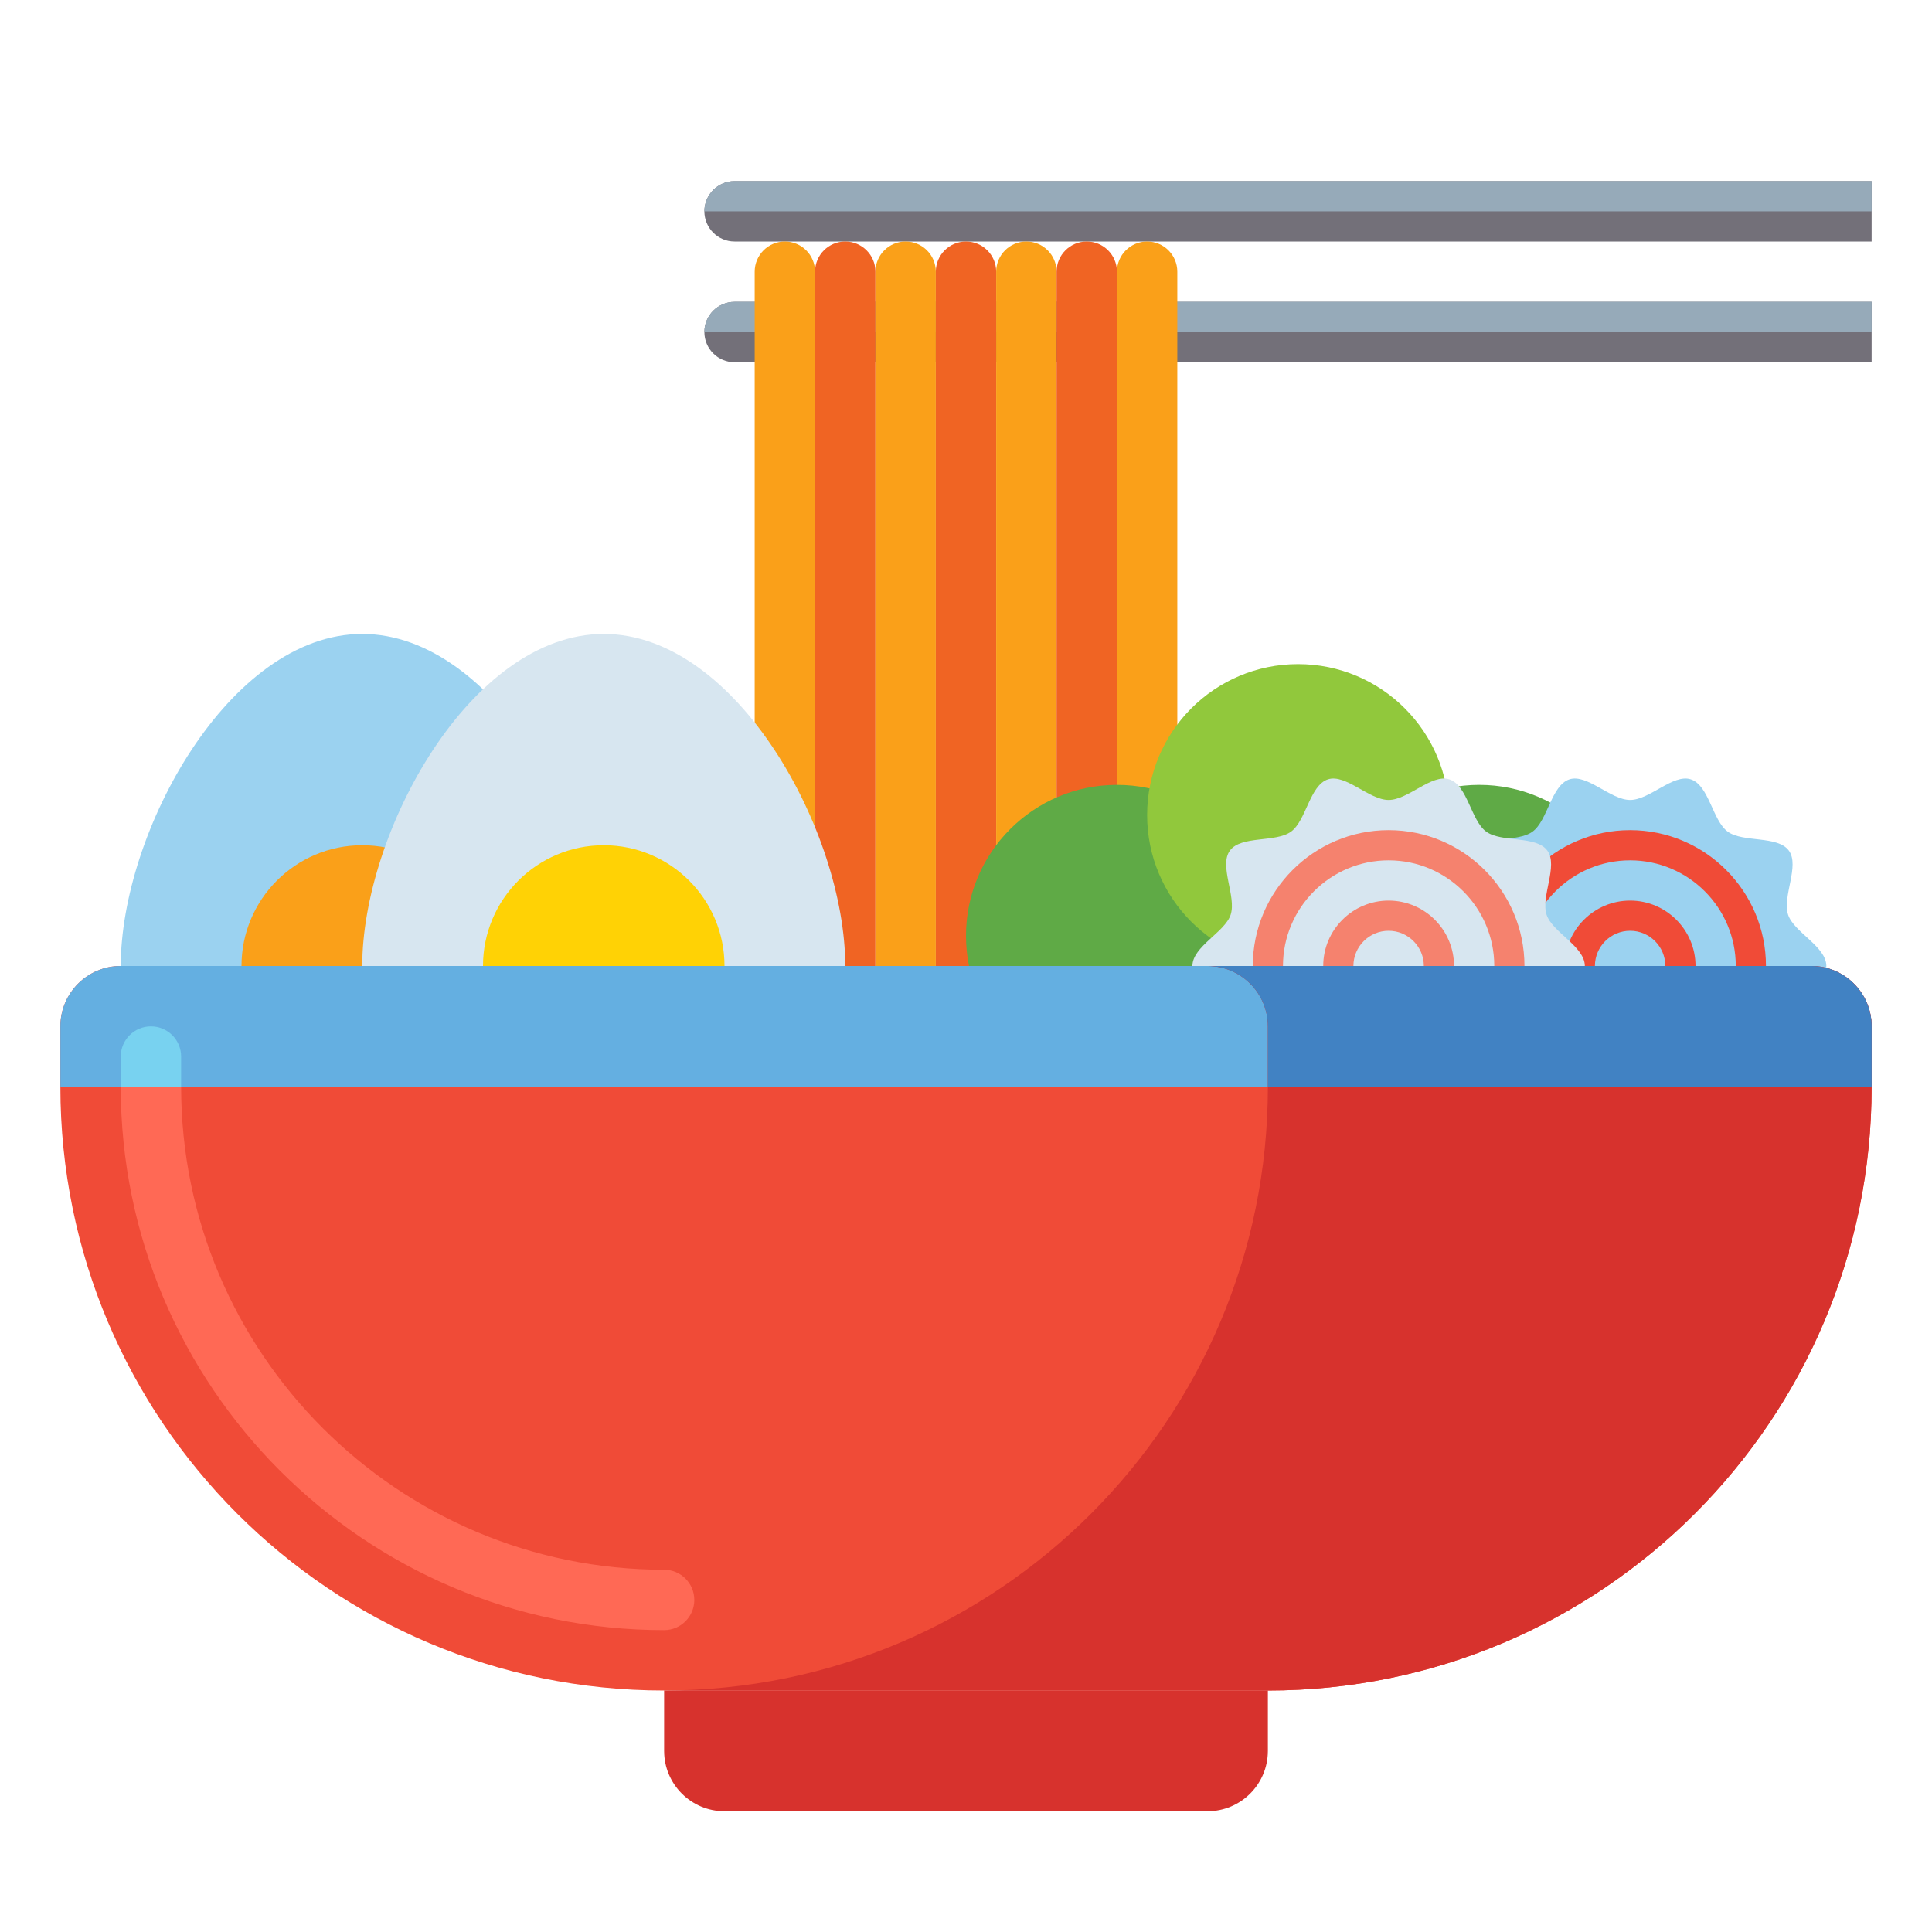 <svg id="Layer_1" enable-background="new 0 0 512 512" height="512" viewBox="0 0 512 512" width="512" xmlns="http://www.w3.org/2000/svg"><g><g><path d="m194.667 96h301.333v-16h-301.333c-4.418 0-8 3.582-8 8 0 4.418 3.581 8 8 8z" fill="#737079"/></g><g><path d="m186.667 88h309.333v-8h-301.333c-4.419 0-8 3.582-8 8z" fill="#96aab9"/></g><g><path d="m194.667 64h301.333v-16h-301.333c-4.418 0-8 3.582-8 8 0 4.418 3.581 8 8 8z" fill="#737079"/></g><g><path d="m186.667 56h309.333v-8h-301.333c-4.419 0-8 3.582-8 8z" fill="#96aab9"/></g><g><path d="m208 296c-4.418 0-8-3.582-8-8v-216c0-4.418 3.582-8 8-8s8 3.582 8 8v216c0 4.418-3.582 8-8 8z" fill="#faa019"/></g><g><path d="m224 296c-4.418 0-8-3.582-8-8v-216c0-4.418 3.582-8 8-8s8 3.582 8 8v216c0 4.418-3.582 8-8 8z" fill="#f06423"/></g><g><path d="m240 296c-4.418 0-8-3.582-8-8v-216c0-4.418 3.582-8 8-8s8 3.582 8 8v216c0 4.418-3.582 8-8 8z" fill="#faa019"/></g><g><path d="m256 296c-4.418 0-8-3.582-8-8v-216c0-4.418 3.582-8 8-8s8 3.582 8 8v216c0 4.418-3.582 8-8 8z" fill="#f06423"/></g><g><path d="m272 296c-4.418 0-8-3.582-8-8v-216c0-4.418 3.582-8 8-8s8 3.582 8 8v216c0 4.418-3.582 8-8 8z" fill="#faa019"/></g><g><path d="m304 296c-4.418 0-8-3.582-8-8v-216c0-4.418 3.582-8 8-8s8 3.582 8 8v216c0 4.418-3.582 8-8 8z" fill="#faa019"/></g><g><path d="m288 296c-4.418 0-8-3.582-8-8v-216c0-4.418 3.582-8 8-8s8 3.582 8 8v216c0 4.418-3.582 8-8 8z" fill="#f06423"/></g><g><g><circle cx="296" cy="248" fill="#5faa46" r="40"/></g><g><circle cx="392" cy="248" fill="#5faa46" r="40"/></g><g><circle cx="344" cy="216" fill="#91c83c" r="40"/></g></g><g><path d="m160 256c0-35.346-28.654-88-64-88s-64 52.654-64 88 28.654 64 64 64 64-28.654 64-64z" fill="#9bd2f0"/></g><g><circle cx="96" cy="256" fill="#faa019" r="32"/></g><g><path d="m224 256c0-35.346-28.654-88-64-88s-64 52.654-64 88 28.654 64 64 64 64-28.654 64-64z" fill="#d7e6f0"/></g><g><circle cx="160" cy="256" fill="#ffd205" r="32"/></g><g><g><path d="m380 256c0-5.178 8.624-8.929 10.142-13.602 1.572-4.842-3.145-12.936-.212-16.967 2.963-4.071 12.138-2.07 16.209-5.033 4.031-2.933 4.946-12.293 9.789-13.865 4.672-1.518 10.894 5.467 16.072 5.467s11.4-6.985 16.073-5.467c4.842 1.572 5.758 10.932 9.789 13.866 4.071 2.963 13.246.962 16.209 5.033 2.933 4.031-1.784 12.125-.212 16.967 1.517 4.672 10.141 8.423 10.141 13.601s-8.624 8.93-10.142 13.602c-1.572 4.842 3.145 12.936.212 16.967-2.963 4.071-12.138 2.07-16.209 5.033-4.031 2.933-4.946 12.293-9.789 13.865-4.672 1.518-10.894-5.467-16.072-5.467s-11.4 6.985-16.073 5.467c-4.842-1.572-5.758-10.932-9.789-13.866-4.071-2.963-13.246-.962-16.209-5.033-2.933-4.031 1.784-12.125.212-16.967-1.517-4.672-10.141-8.423-10.141-13.601z" fill="#9bd2f0"/></g><g><path d="m432 292c-19.851 0-36-16.149-36-36s16.149-36 36-36 36 16.149 36 36-16.149 36-36 36zm0-64c-15.439 0-28 12.561-28 28s12.561 28 28 28 28-12.561 28-28-12.561-28-28-28z" fill="#f04b37"/></g><g><path d="m432 273.333c-9.558 0-17.333-7.776-17.333-17.333s7.776-17.333 17.333-17.333 17.333 7.776 17.333 17.333-7.775 17.333-17.333 17.333zm0-26.666c-5.146 0-9.333 4.187-9.333 9.333s4.187 9.333 9.333 9.333 9.333-4.187 9.333-9.333-4.187-9.333-9.333-9.333z" fill="#f04b37"/></g></g><g><g><path d="m316 256c0-5.178 8.624-8.929 10.142-13.602 1.572-4.842-3.145-12.936-.212-16.967 2.963-4.071 12.138-2.07 16.209-5.033 4.031-2.933 4.946-12.293 9.789-13.865 4.672-1.518 10.894 5.467 16.072 5.467s11.4-6.985 16.073-5.467c4.842 1.572 5.758 10.932 9.789 13.866 4.071 2.963 13.246.962 16.209 5.033 2.933 4.031-1.784 12.125-.212 16.967 1.517 4.672 10.141 8.423 10.141 13.601s-8.624 8.93-10.142 13.602c-1.572 4.842 3.145 12.936.212 16.967-2.963 4.071-12.138 2.07-16.209 5.033-4.031 2.933-4.946 12.293-9.789 13.865-4.672 1.518-10.894-5.467-16.072-5.467s-11.4 6.985-16.073 5.467c-4.842-1.572-5.758-10.932-9.789-13.866-4.071-2.963-13.246-.962-16.209-5.033-2.933-4.031 1.784-12.125.212-16.967-1.517-4.672-10.141-8.423-10.141-13.601z" fill="#d7e6f0"/></g><g><path d="m368 292c-19.851 0-36-16.149-36-36s16.149-36 36-36 36 16.149 36 36-16.149 36-36 36zm0-64c-15.439 0-28 12.561-28 28s12.561 28 28 28 28-12.561 28-28-12.561-28-28-28z" fill="#f5826e"/></g><g><path d="m368 273.333c-9.558 0-17.333-7.776-17.333-17.333s7.776-17.333 17.333-17.333 17.333 7.776 17.333 17.333-7.775 17.333-17.333 17.333zm0-26.666c-5.146 0-9.333 4.187-9.333 9.333s4.187 9.333 9.333 9.333 9.333-4.187 9.333-9.333-4.187-9.333-9.333-9.333z" fill="#f5826e"/></g></g><g><path d="m336 448h-160c-88.366 0-160-71.634-160-160v-16c0-8.837 7.163-16 16-16h448c8.837 0 16 7.163 16 16v16c0 88.366-71.634 160-160 160z" fill="#f04b37"/></g><g><path d="m176 432c-79.402 0-144-64.598-144-144v-8c0-4.418 3.582-8 8-8s8 3.582 8 8v8c0 70.58 57.42 128 128 128 4.418 0 8 3.582 8 8s-3.582 8-8 8z" fill="#ff6955"/></g><g><path d="m496 288h-480v-16c0-8.837 7.163-16 16-16h448c8.837 0 16 7.163 16 16z" fill="#64afe1"/></g><g><path d="m480 256h-160c8.837 0 16 7.163 16 16v16c0 88.365-71.635 160-160 160h160c88.365 0 160-71.635 160-160v-16c0-8.837-7.163-16-16-16z" fill="#d7322d"/></g><g><path d="m320 480h-128c-8.837 0-16-7.163-16-16v-16h160v16c0 8.837-7.163 16-16 16z" fill="#d7322d"/></g><g><path d="m496 288h-160v-16c0-8.837-7.163-16-16-16h160c8.837 0 16 7.163 16 16z" fill="#4182c3"/></g><g><path d="m40 272c-4.418 0-8 3.582-8 8v8h16v-8c0-4.418-3.582-8-8-8z" fill="#78d2f0"/></g></g></svg>